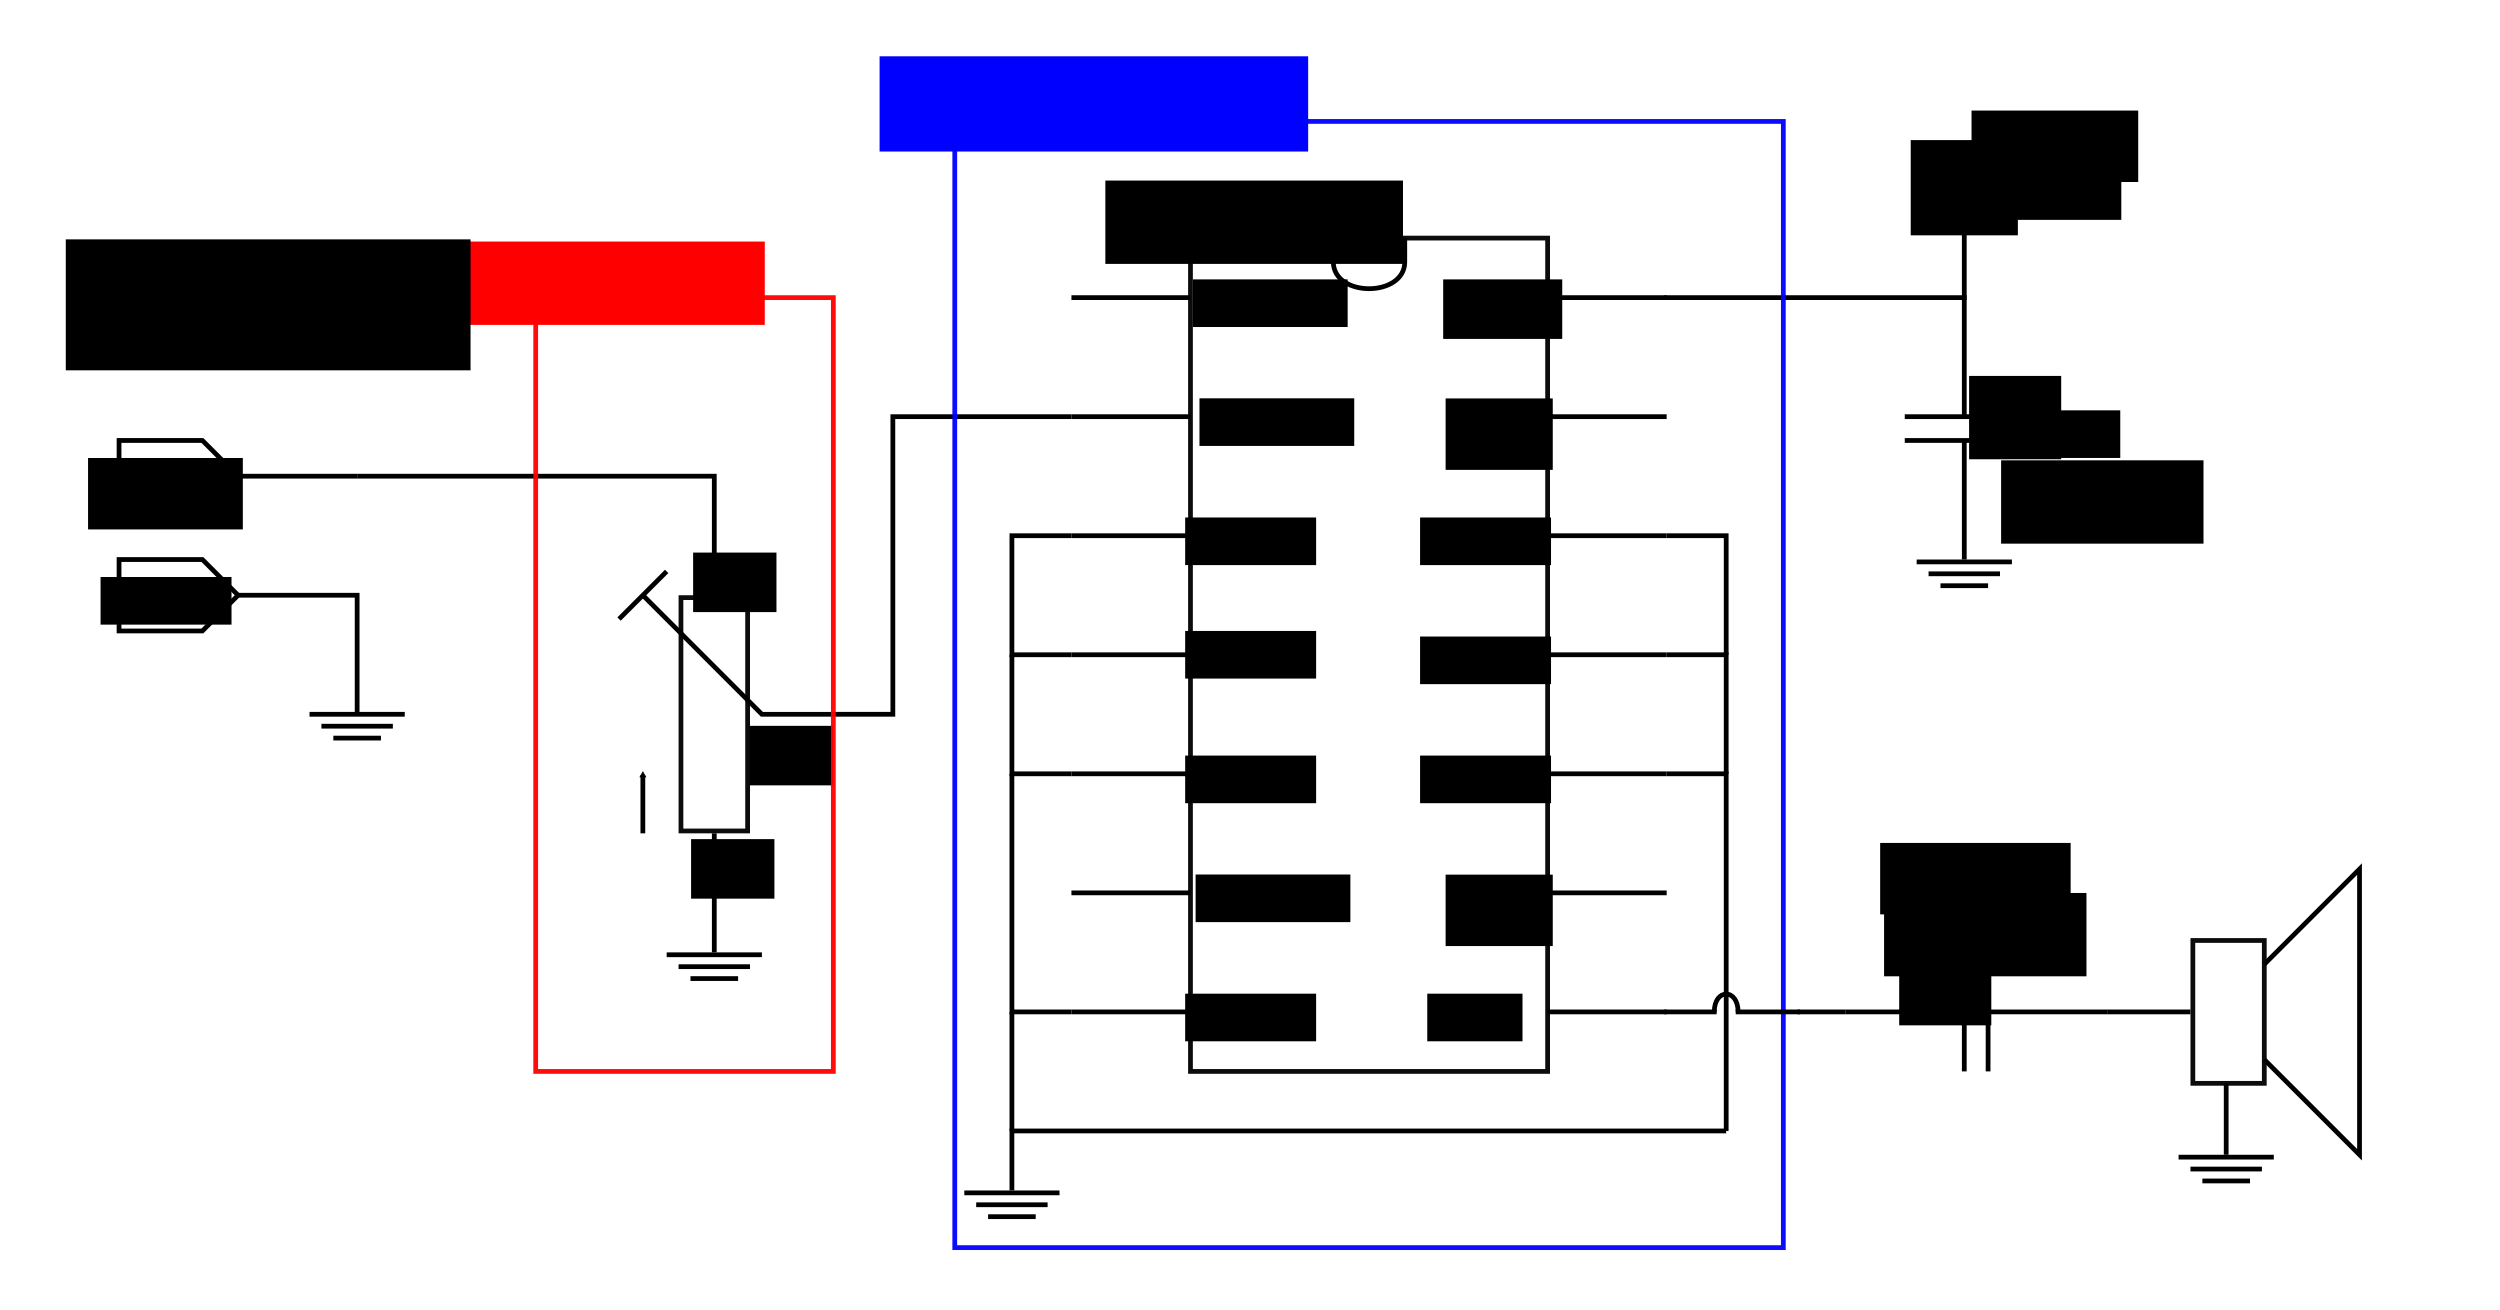 <?xml version="1.0" encoding="UTF-8" standalone="no"?>
<!-- Created with Inkscape (http://www.inkscape.org/) -->

<svg
   xmlns:osb="http://www.openswatchbook.org/uri/2009/osb"
   xmlns:dc="http://purl.org/dc/elements/1.1/"
   xmlns:cc="http://creativecommons.org/ns#"
   xmlns:rdf="http://www.w3.org/1999/02/22-rdf-syntax-ns#"
   xmlns:svg="http://www.w3.org/2000/svg"
   xmlns="http://www.w3.org/2000/svg"
   xmlns:xlink="http://www.w3.org/1999/xlink"
   xmlns:sodipodi="http://sodipodi.sourceforge.net/DTD/sodipodi-0.dtd"
   xmlns:inkscape="http://www.inkscape.org/namespaces/inkscape"
   width="525mm"
   height="275mm"
   viewBox="0 0 1860.236 974.409"
   id="svg2"
   version="1.1"
   inkscape:version="0.91 r13725"
   sodipodi:docname="schematics.svg">
  <defs
     id="defs4">
    <linearGradient
       id="linearGradient5905"
       osb:paint="solid">
      <stop
         style="stop-color:#000000;stop-opacity:1;"
         offset="0"
         id="stop5907" />
    </linearGradient>
    <linearGradient
       id="linearGradient5883"
       osb:paint="solid">
      <stop
         style="stop-color:#000000;stop-opacity:1;"
         offset="0"
         id="stop5885" />
    </linearGradient>
    <linearGradient
       id="linearGradient5869"
       osb:paint="solid">
      <stop
         style="stop-color:#0000ff;stop-opacity:1;"
         offset="0"
         id="stop5871" />
    </linearGradient>
    <linearGradient
       id="linearGradient5859"
       osb:paint="solid">
      <stop
         style="stop-color:#ff0000;stop-opacity:1;"
         offset="0"
         id="stop5861" />
    </linearGradient>
    <linearGradient
       id="linearGradient5028"
       osb:paint="solid">
      <stop
         style="stop-color:#ffffff;stop-opacity:1;"
         offset="0"
         id="stop5030" />
    </linearGradient>
    <linearGradient
       id="linearGradient4579"
       osb:paint="solid">
      <stop
         style="stop-color:#ffffff;stop-opacity:1;"
         offset="0"
         id="stop4581" />
    </linearGradient>
    <marker
       inkscape:stockid="TriangleOutM"
       orient="auto"
       refY="0"
       refX="0"
       id="TriangleOutM"
       style="overflow:visible"
       inkscape:isstock="true">
      <path
         id="path4344"
         d="m 5.77,0 -8.65,5 0,-10 8.65,5 z"
         style="fill:#000000;fill-opacity:1;fill-rule:evenodd;stroke:#000000;stroke-width:1pt;stroke-opacity:1"
         transform="scale(0.4,0.4)"
         inkscape:connector-curvature="0" />
    </marker>
    <marker
       inkscape:stockid="TriangleOutS"
       orient="auto"
       refY="0"
       refX="0"
       id="TriangleOutS"
       style="overflow:visible"
       inkscape:isstock="true">
      <path
         id="path4347"
         d="m 5.77,0 -8.65,5 0,-10 8.65,5 z"
         style="fill:#000000;fill-opacity:1;fill-rule:evenodd;stroke:#000000;stroke-width:1pt;stroke-opacity:1"
         transform="scale(0.2,0.2)"
         inkscape:connector-curvature="0" />
    </marker>
    <linearGradient
       id="linearGradient4157"
       osb:paint="solid">
      <stop
         style="stop-color:#000000;stop-opacity:1;"
         offset="0"
         id="stop4159" />
    </linearGradient>
    <linearGradient
       inkscape:collect="always"
       xlink:href="#linearGradient4157"
       id="linearGradient4161"
       x1="529.724"
       y1="609.449"
       x2="621.85"
       y2="609.449"
       gradientUnits="userSpaceOnUse"
       gradientTransform="matrix(0.56,0,0,0.98,209.044,12.183)" />
    <linearGradient
       inkscape:collect="always"
       xlink:href="#linearGradient4157"
       id="linearGradient4583"
       x1="884.055"
       y1="653.74"
       x2="1153.347"
       y2="653.74"
       gradientUnits="userSpaceOnUse"
       gradientTransform="translate(0,-88.583)" />
    <linearGradient
       inkscape:collect="always"
       xlink:href="#linearGradient4157"
       id="linearGradient5032"
       x1="1442.126"
       y1="210.827"
       x2="1481.102"
       y2="210.827"
       gradientUnits="userSpaceOnUse" />
    <linearGradient
       inkscape:collect="always"
       xlink:href="#linearGradient4157"
       id="linearGradient5808"
       x1="1592.717"
       y1="698.031"
       x2="1649.409"
       y2="698.031"
       gradientUnits="userSpaceOnUse" />
    <linearGradient
       inkscape:collect="always"
       xlink:href="#linearGradient5859"
       id="linearGradient5863"
       x1="396.85"
       y1="587.303"
       x2="621.85"
       y2="587.303"
       gradientUnits="userSpaceOnUse" />
    <linearGradient
       inkscape:collect="always"
       xlink:href="#linearGradient5869"
       id="linearGradient5873"
       x1="706.89"
       y1="587.304"
       x2="1596.26"
       y2="587.304"
       gradientUnits="userSpaceOnUse"
       gradientTransform="matrix(0.696,0,0,0.996,217.204,2.473)" />
    <linearGradient
       inkscape:collect="always"
       xlink:href="#linearGradient5859"
       id="linearGradient5889"
       gradientUnits="userSpaceOnUse"
       x1="447.865"
       y1="167.892"
       x2="569.564"
       y2="167.892" />
    <linearGradient
       inkscape:collect="always"
       xlink:href="#linearGradient5859"
       id="linearGradient5891"
       gradientUnits="userSpaceOnUse"
       x1="447.865"
       y1="167.892"
       x2="569.564"
       y2="167.892" />
    <linearGradient
       inkscape:collect="always"
       xlink:href="#linearGradient5859"
       id="linearGradient5895"
       gradientUnits="userSpaceOnUse"
       x1="447.865"
       y1="167.892"
       x2="569.564"
       y2="167.892" />
    <linearGradient
       inkscape:collect="always"
       xlink:href="#linearGradient5869"
       id="linearGradient5911"
       gradientUnits="userSpaceOnUse"
       x1="761.06"
       y1="56.027"
       x2="972.954"
       y2="56.027" />
    <linearGradient
       inkscape:collect="always"
       xlink:href="#linearGradient5869"
       id="linearGradient5913"
       gradientUnits="userSpaceOnUse"
       x1="761.06"
       y1="56.027"
       x2="972.954"
       y2="56.027" />
    <linearGradient
       inkscape:collect="always"
       xlink:href="#linearGradient5869"
       id="linearGradient5917"
       gradientUnits="userSpaceOnUse"
       x1="761.06"
       y1="56.027"
       x2="972.954"
       y2="56.027" />
    <linearGradient
       inkscape:collect="always"
       xlink:href="#linearGradient5859"
       id="linearGradient6103"
       gradientUnits="userSpaceOnUse"
       x1="447.865"
       y1="167.892"
       x2="569.564"
       y2="167.892" />
    <linearGradient
       inkscape:collect="always"
       xlink:href="#linearGradient5869"
       id="linearGradient6105"
       gradientUnits="userSpaceOnUse"
       x1="761.06"
       y1="56.027"
       x2="972.954"
       y2="56.027" />
    <linearGradient
       inkscape:collect="always"
       xlink:href="#linearGradient5859"
       id="linearGradient6107"
       gradientUnits="userSpaceOnUse"
       x1="447.865"
       y1="167.892"
       x2="569.564"
       y2="167.892" />
    <linearGradient
       inkscape:collect="always"
       xlink:href="#linearGradient5869"
       id="linearGradient6109"
       gradientUnits="userSpaceOnUse"
       x1="761.06"
       y1="56.027"
       x2="972.954"
       y2="56.027" />
  </defs>
  <sodipodi:namedview
     id="base"
     pagecolor="#ffffff"
     bordercolor="#666666"
     borderopacity="1.0"
     inkscape:pageopacity="0.0"
     inkscape:pageshadow="2"
     inkscape:zoom="0.91891556"
     inkscape:cx="896.88451"
     inkscape:cy="536.11894"
     inkscape:document-units="mm"
     inkscape:current-layer="g5919"
     showgrid="true"
     inkscape:window-width="1536"
     inkscape:window-height="801"
     inkscape:window-x="-8"
     inkscape:window-y="-8"
     inkscape:window-maximized="1">
    <inkscape:grid
       type="xygrid"
       id="grid4136"
       units="mm"
       spacingx="8.858"
       spacingy="8.858" />
  </sodipodi:namedview>
  <g
     inkscape:label="Calque 1"
     inkscape:groupmode="layer"
     id="layer1"
     transform="translate(0,-77.953)">
    <g
       id="g5919"
       transform="translate(5.5927068e-6,0)">
      <path
         inkscape:connector-curvature="0"
         id="path4138"
         d="m 177.165,432.284 88.583,0"
         style="fill:none;fill-rule:evenodd;stroke:#000000;stroke-width:3.543;stroke-linecap:butt;stroke-linejoin:miter;stroke-miterlimit:4;stroke-dasharray:none;stroke-opacity:1" />
      <path
         inkscape:connector-curvature="0"
         id="path4140"
         d="m 177.165,520.866 88.583,0 0,88.583"
         style="fill:none;fill-rule:evenodd;stroke:#000000;stroke-width:3.543;stroke-linecap:butt;stroke-linejoin:miter;stroke-miterlimit:4;stroke-dasharray:none;stroke-opacity:1" />
      <g
         transform="translate(0,-88.583)"
         id="g4150">
        <path
           style="fill:none;fill-rule:evenodd;stroke:#000000;stroke-width:3.543;stroke-linecap:butt;stroke-linejoin:miter;stroke-miterlimit:4;stroke-dasharray:none;stroke-opacity:1"
           d="m 230.315,698.032 70.866,0"
           id="path4144"
           inkscape:connector-curvature="0" />
        <path
           style="fill:none;fill-rule:evenodd;stroke:#000000;stroke-width:3.543;stroke-linecap:butt;stroke-linejoin:miter;stroke-miterlimit:4;stroke-dasharray:none;stroke-opacity:1"
           d="m 239.173,706.89 53.15,0"
           id="path4146"
           inkscape:connector-curvature="0" />
        <path
           style="fill:none;fill-rule:evenodd;stroke:#000000;stroke-width:3.543;stroke-linecap:butt;stroke-linejoin:miter;stroke-miterlimit:4;stroke-dasharray:none;stroke-opacity:1"
           d="m 248.031,715.748 35.433,0"
           id="path4148"
           inkscape:connector-curvature="0" />
      </g>
      <rect
         y="522.637"
         x="506.692"
         height="173.624"
         width="49.608"
         id="rect4155"
         style="opacity:0.95;fill:none;stroke:url(#linearGradient4161);stroke-width:3.542;stroke-linecap:square;stroke-miterlimit:4;stroke-dasharray:none;stroke-dashoffset:0;stroke-opacity:1" />
      <path
         inkscape:connector-curvature="0"
         id="path4165"
         d="m 265.748,432.284 265.748,0 0,88.583"
         style="fill:none;fill-rule:evenodd;stroke:#000000;stroke-width:3.543;stroke-linecap:butt;stroke-linejoin:miter;stroke-miterlimit:4;stroke-dasharray:none;stroke-opacity:1" />
      <path
         inkscape:connector-curvature="0"
         id="path4167"
         d="m 531.496,698.032 0,88.583"
         style="fill:none;fill-rule:evenodd;stroke:#000000;stroke-width:3.543;stroke-linecap:butt;stroke-linejoin:miter;stroke-miterlimit:4;stroke-dasharray:none;stroke-opacity:1" />
      <g
         id="g4150-5"
         transform="translate(265.748,90.354)">
        <path
           style="fill:none;fill-rule:evenodd;stroke:#000000;stroke-width:3.543;stroke-linecap:butt;stroke-linejoin:miter;stroke-miterlimit:4;stroke-dasharray:none;stroke-opacity:1"
           d="m 230.315,698.032 70.866,0"
           id="path4144-4"
           inkscape:connector-curvature="0" />
        <path
           style="fill:none;fill-rule:evenodd;stroke:#000000;stroke-width:3.543;stroke-linecap:butt;stroke-linejoin:miter;stroke-miterlimit:4;stroke-dasharray:none;stroke-opacity:1"
           d="m 239.173,706.89 53.15,0"
           id="path4146-1"
           inkscape:connector-curvature="0" />
        <path
           style="fill:none;fill-rule:evenodd;stroke:#000000;stroke-width:3.543;stroke-linecap:butt;stroke-linejoin:miter;stroke-miterlimit:4;stroke-dasharray:none;stroke-opacity:1"
           d="m 248.031,715.748 35.433,0"
           id="path4148-5"
           inkscape:connector-curvature="0" />
      </g>
      <path
         inkscape:connector-curvature="0"
         id="path4193"
         d="m 478.346,698.032 0,-43.199"
         style="fill:none;fill-rule:evenodd;stroke:#000000;stroke-width:3.544;stroke-linecap:butt;stroke-linejoin:miter;stroke-miterlimit:4;stroke-dasharray:none;stroke-opacity:1;marker-end:url(#TriangleOutM)" />
      <path
         inkscape:connector-curvature="0"
         id="path4573"
         d="m 620.079,609.449 -53.15,0 -88.583,-88.583"
         style="fill:none;fill-rule:evenodd;stroke:#000000;stroke-width:3.543;stroke-linecap:butt;stroke-linejoin:miter;stroke-miterlimit:4;stroke-dasharray:none;stroke-opacity:1" />
      <path
         inkscape:connector-curvature="0"
         id="path4575"
         d="M 460.63,538.583 496.063,503.15"
         style="fill:none;fill-rule:evenodd;stroke:#000000;stroke-width:3.543;stroke-linecap:butt;stroke-linejoin:miter;stroke-miterlimit:4;stroke-dasharray:none;stroke-opacity:1" />
      <rect
         y="255.118"
         x="885.827"
         height="620.079"
         width="265.748"
         id="rect4577"
         style="opacity:0.95;fill:none;stroke:url(#linearGradient4583);stroke-width:3.543;stroke-linecap:square;stroke-miterlimit:4;stroke-dasharray:none;stroke-dashoffset:0;stroke-opacity:1" />
      <path
         inkscape:connector-curvature="0"
         id="path4587"
         d="m 797.244,299.41 88.583,0"
         style="fill:none;fill-rule:evenodd;stroke:#000000;stroke-width:3.543;stroke-linecap:butt;stroke-linejoin:miter;stroke-miterlimit:4;stroke-dasharray:none;stroke-opacity:1" />
      <path
         inkscape:connector-curvature="0"
         id="path4587-4"
         d="m 797.244,387.992 88.583,0"
         style="fill:none;fill-rule:evenodd;stroke:#000000;stroke-width:3.543;stroke-linecap:butt;stroke-linejoin:miter;stroke-miterlimit:4;stroke-dasharray:none;stroke-opacity:1" />
      <path
         inkscape:connector-curvature="0"
         id="path4587-8"
         d="m 797.244,476.575 88.583,0"
         style="fill:none;fill-rule:evenodd;stroke:#000000;stroke-width:3.543;stroke-linecap:butt;stroke-linejoin:miter;stroke-miterlimit:4;stroke-dasharray:none;stroke-opacity:1" />
      <path
         inkscape:connector-curvature="0"
         id="path4587-7"
         d="m 797.244,565.158 88.583,0"
         style="fill:none;fill-rule:evenodd;stroke:#000000;stroke-width:3.543;stroke-linecap:butt;stroke-linejoin:miter;stroke-miterlimit:4;stroke-dasharray:none;stroke-opacity:1" />
      <path
         inkscape:connector-curvature="0"
         id="path4587-40"
         d="m 797.244,653.74 88.583,0"
         style="fill:none;fill-rule:evenodd;stroke:#000000;stroke-width:3.543;stroke-linecap:butt;stroke-linejoin:miter;stroke-miterlimit:4;stroke-dasharray:none;stroke-opacity:1" />
      <path
         inkscape:connector-curvature="0"
         id="path4587-9"
         d="m 797.244,742.323 88.583,0"
         style="fill:none;fill-rule:evenodd;stroke:#000000;stroke-width:3.543;stroke-linecap:butt;stroke-linejoin:miter;stroke-miterlimit:4;stroke-dasharray:none;stroke-opacity:1" />
      <path
         inkscape:connector-curvature="0"
         id="path4587-6"
         d="m 797.244,830.906 88.583,0"
         style="fill:none;fill-rule:evenodd;stroke:#000000;stroke-width:3.543;stroke-linecap:butt;stroke-linejoin:miter;stroke-miterlimit:4;stroke-dasharray:none;stroke-opacity:1" />
      <path
         inkscape:connector-curvature="0"
         id="path4587-401"
         d="m 1151.575,299.41 88.583,0"
         style="fill:none;fill-rule:evenodd;stroke:#000000;stroke-width:3.543;stroke-linecap:butt;stroke-linejoin:miter;stroke-miterlimit:4;stroke-dasharray:none;stroke-opacity:1" />
      <path
         inkscape:connector-curvature="0"
         id="path4587-4-1"
         d="m 1151.575,387.992 88.583,0"
         style="fill:none;fill-rule:evenodd;stroke:#000000;stroke-width:3.543;stroke-linecap:butt;stroke-linejoin:miter;stroke-miterlimit:4;stroke-dasharray:none;stroke-opacity:1" />
      <path
         inkscape:connector-curvature="0"
         id="path4587-8-5"
         d="m 1151.575,476.575 88.583,0"
         style="fill:none;fill-rule:evenodd;stroke:#000000;stroke-width:3.543;stroke-linecap:butt;stroke-linejoin:miter;stroke-miterlimit:4;stroke-dasharray:none;stroke-opacity:1" />
      <path
         inkscape:connector-curvature="0"
         id="path4587-7-8"
         d="m 1151.575,565.158 88.583,0"
         style="fill:none;fill-rule:evenodd;stroke:#000000;stroke-width:3.543;stroke-linecap:butt;stroke-linejoin:miter;stroke-miterlimit:4;stroke-dasharray:none;stroke-opacity:1" />
      <path
         inkscape:connector-curvature="0"
         id="path4587-40-0"
         d="m 1151.575,653.74 88.583,0"
         style="fill:none;fill-rule:evenodd;stroke:#000000;stroke-width:3.543;stroke-linecap:butt;stroke-linejoin:miter;stroke-miterlimit:4;stroke-dasharray:none;stroke-opacity:1" />
      <path
         inkscape:connector-curvature="0"
         id="path4587-9-9"
         d="m 1151.575,742.323 88.583,0"
         style="fill:none;fill-rule:evenodd;stroke:#000000;stroke-width:3.543;stroke-linecap:butt;stroke-linejoin:miter;stroke-miterlimit:4;stroke-dasharray:none;stroke-opacity:1" />
      <path
         inkscape:connector-curvature="0"
         id="path4587-6-2"
         d="m 1151.575,830.906 88.583,0"
         style="fill:none;fill-rule:evenodd;stroke:#000000;stroke-width:3.543;stroke-linecap:butt;stroke-linejoin:miter;stroke-miterlimit:4;stroke-dasharray:none;stroke-opacity:1" />
      <path
         inkscape:connector-curvature="0"
         id="path4693"
         d="m 620.079,609.449 44.291,0 0,-221.457 132.874,0"
         style="fill:none;fill-rule:evenodd;stroke:#000000;stroke-width:3.543;stroke-linecap:butt;stroke-linejoin:miter;stroke-miterlimit:4;stroke-dasharray:none;stroke-opacity:1" />
      <flowRoot
         transform="translate(-7.06,82.107)"
         style="font-style:normal;font-weight:normal;font-size:40px;line-height:125%;font-family:sans-serif;text-align:center;letter-spacing:0px;word-spacing:0px;text-anchor:middle;fill:#000000;fill-opacity:1;stroke:none;stroke-width:1px;stroke-linecap:butt;stroke-linejoin:miter;stroke-opacity:1"
         id="flowRoot4695"
         xml:space="preserve"><flowRegion
           id="flowRegion4697"><rect
             y="203.74"
             x="894.685"
             height="35.433"
             width="115.157"
             id="rect4699" /></flowRegion><flowPara
           style="font-style:normal;font-variant:normal;font-weight:normal;font-stretch:normal;font-size:30px;font-family:Calibri;-inkscape-font-specification:Calibri"
           id="flowPara4701">BYPASS</flowPara></flowRoot>      <flowRoot
         transform="translate(-11.026,82.012)"
         style="font-style:normal;font-weight:normal;font-size:40px;line-height:125%;font-family:sans-serif;text-align:center;letter-spacing:0px;word-spacing:0px;text-anchor:middle;fill:#000000;fill-opacity:1;stroke:none;stroke-width:1px;stroke-linecap:butt;stroke-linejoin:miter;stroke-opacity:1"
         id="flowRoot4710"
         xml:space="preserve"><flowRegion
           id="flowRegion4712"><rect
             y="292.323"
             x="903.543"
             height="35.433"
             width="115.157"
             id="rect4714" /></flowRegion><flowPara
           style="font-style:normal;font-variant:normal;font-weight:normal;font-stretch:normal;font-size:30px;font-family:Calibri;-inkscape-font-specification:Calibri"
           id="flowPara4716">INPUT +</flowPara></flowRoot>      <flowRoot
         transform="translate(-21.665,90.966)"
         style="font-style:normal;font-weight:normal;font-size:40px;line-height:125%;font-family:sans-serif;text-align:center;letter-spacing:0px;word-spacing:0px;text-anchor:middle;fill:#000000;fill-opacity:1;stroke:none;stroke-width:1px;stroke-linecap:butt;stroke-linejoin:miter;stroke-opacity:1"
         id="flowRoot4718"
         xml:space="preserve"><flowRegion
           id="flowRegion4720"><rect
             y="372.047"
             x="903.543"
             height="35.433"
             width="97.441"
             id="rect4722" /></flowRegion><flowPara
           style="font-style:normal;font-variant:normal;font-weight:normal;font-stretch:normal;font-size:30px;font-family:Calibri;-inkscape-font-specification:Calibri"
           id="flowPara4724">GND</flowPara></flowRoot>      <flowRoot
         style="font-style:normal;font-weight:normal;font-size:40px;line-height:125%;font-family:sans-serif;text-align:center;letter-spacing:0px;word-spacing:0px;text-anchor:middle;fill:#000000;fill-opacity:1;stroke:none;stroke-width:1px;stroke-linecap:butt;stroke-linejoin:miter;stroke-opacity:1"
         id="flowRoot4718-6"
         xml:space="preserve"
         transform="translate(-21.665,175.394)"><flowRegion
           id="flowRegion4720-7"><rect
             y="372.047"
             x="903.543"
             height="35.433"
             width="97.441"
             id="rect4722-5" /></flowRegion><flowPara
           style="font-style:normal;font-variant:normal;font-weight:normal;font-stretch:normal;font-size:30px;font-family:Calibri;-inkscape-font-specification:Calibri"
           id="flowPara4724-0">GND</flowPara></flowRoot>      <flowRoot
         style="font-style:normal;font-weight:normal;font-size:40px;line-height:125%;font-family:sans-serif;text-align:center;letter-spacing:0px;word-spacing:0px;text-anchor:middle;fill:#000000;fill-opacity:1;stroke:none;stroke-width:1px;stroke-linecap:butt;stroke-linejoin:miter;stroke-opacity:1"
         id="flowRoot4718-8"
         xml:space="preserve"
         transform="translate(-21.665,268.131)"><flowRegion
           id="flowRegion4720-6"><rect
             y="372.047"
             x="903.543"
             height="35.433"
             width="97.441"
             id="rect4722-2" /></flowRegion><flowPara
           style="font-style:normal;font-variant:normal;font-weight:normal;font-stretch:normal;font-size:30px;font-family:Calibri;-inkscape-font-specification:Calibri"
           id="flowPara4724-6">GND</flowPara></flowRoot>      <flowRoot
         style="font-style:normal;font-weight:normal;font-size:40px;line-height:125%;font-family:sans-serif;text-align:center;letter-spacing:0px;word-spacing:0px;text-anchor:middle;fill:#000000;fill-opacity:1;stroke:none;stroke-width:1px;stroke-linecap:butt;stroke-linejoin:miter;stroke-opacity:1"
         id="flowRoot4718-4"
         xml:space="preserve"
         transform="translate(153.124,90.966)"><flowRegion
           id="flowRegion4720-2"><rect
             y="372.047"
             x="903.543"
             height="35.433"
             width="97.441"
             id="rect4722-3" /></flowRegion><flowPara
           style="font-style:normal;font-variant:normal;font-weight:normal;font-stretch:normal;font-size:30px;font-family:Calibri;-inkscape-font-specification:Calibri"
           id="flowPara4724-1">GND</flowPara></flowRoot>      <flowRoot
         style="font-style:normal;font-weight:normal;font-size:40px;line-height:125%;font-family:sans-serif;text-align:center;letter-spacing:0px;word-spacing:0px;text-anchor:middle;fill:#000000;fill-opacity:1;stroke:none;stroke-width:1px;stroke-linecap:butt;stroke-linejoin:miter;stroke-opacity:1"
         id="flowRoot4718-2"
         xml:space="preserve"
         transform="translate(153.124,268.131)"><flowRegion
           id="flowRegion4720-4"><rect
             y="372.047"
             x="903.543"
             height="35.433"
             width="97.441"
             id="rect4722-23" /></flowRegion><flowPara
           style="font-style:normal;font-variant:normal;font-weight:normal;font-stretch:normal;font-size:30px;font-family:Calibri;-inkscape-font-specification:Calibri"
           id="flowPara4724-03">GND</flowPara></flowRoot>      <flowRoot
         style="font-style:normal;font-weight:normal;font-size:40px;line-height:125%;font-family:sans-serif;text-align:center;letter-spacing:0px;word-spacing:0px;text-anchor:middle;fill:#000000;fill-opacity:1;stroke:none;stroke-width:1px;stroke-linecap:butt;stroke-linejoin:miter;stroke-opacity:1"
         id="flowRoot4718-9"
         xml:space="preserve"
         transform="translate(153.124,179.548)"><flowRegion
           id="flowRegion4720-20"><rect
             y="372.047"
             x="903.543"
             height="35.433"
             width="97.441"
             id="rect4722-6" /></flowRegion><flowPara
           style="font-style:normal;font-variant:normal;font-weight:normal;font-stretch:normal;font-size:30px;font-family:Calibri;-inkscape-font-specification:Calibri"
           id="flowPara4724-06">GND</flowPara></flowRoot>      <flowRoot
         style="font-style:normal;font-weight:normal;font-size:40px;line-height:125%;font-family:sans-serif;text-align:center;letter-spacing:0px;word-spacing:0px;text-anchor:middle;fill:#000000;fill-opacity:1;stroke:none;stroke-width:1px;stroke-linecap:butt;stroke-linejoin:miter;stroke-opacity:1"
         id="flowRoot4710-8"
         xml:space="preserve"
         transform="translate(-13.897,436.343)"><flowRegion
           id="flowRegion4712-6"><rect
             y="292.323"
             x="903.543"
             height="35.433"
             width="115.157"
             id="rect4714-3" /></flowRegion><flowPara
           style="font-style:normal;font-variant:normal;font-weight:normal;font-stretch:normal;font-size:30px;font-family:Calibri;-inkscape-font-specification:Calibri"
           id="flowPara4716-2">INPUT -</flowPara></flowRoot>      <flowRoot
         style="font-style:normal;font-weight:normal;font-size:40px;line-height:125%;font-family:sans-serif;text-align:center;letter-spacing:0px;word-spacing:0px;text-anchor:middle;fill:#000000;fill-opacity:1;stroke:none;stroke-width:1px;stroke-linecap:butt;stroke-linejoin:miter;stroke-opacity:1"
         id="flowRoot4718-8-0"
         xml:space="preserve"
         transform="translate(-21.665,445.296)"><flowRegion
           id="flowRegion4720-6-3"><rect
             y="372.047"
             x="903.543"
             height="35.433"
             width="97.441"
             id="rect4722-2-9" /></flowRegion><flowPara
           style="font-style:normal;font-variant:normal;font-weight:normal;font-stretch:normal;font-size:30px;font-family:Calibri;-inkscape-font-specification:Calibri"
           id="flowPara4724-6-2">GND</flowPara></flowRoot>      <flowRoot
         transform="translate(3.827,82.106)"
         style="font-style:normal;font-weight:normal;font-size:40px;line-height:125%;font-family:sans-serif;text-align:center;letter-spacing:0px;word-spacing:0px;text-anchor:middle;fill:#000000;fill-opacity:1;stroke:none;stroke-width:1px;stroke-linecap:butt;stroke-linejoin:miter;stroke-opacity:1"
         id="flowRoot4846"
         xml:space="preserve"><flowRegion
           id="flowRegion4848"><rect
             y="646.654"
             x="1071.85"
             height="53.15"
             width="79.724"
             id="rect4850" /></flowRegion><flowPara
           style="font-style:normal;font-variant:normal;font-weight:normal;font-stretch:normal;font-size:30px;font-family:Calibri;-inkscape-font-specification:Calibri"
           id="flowPara4852">NC</flowPara></flowRoot>      <flowRoot
         style="font-style:normal;font-weight:normal;font-size:40px;line-height:125%;font-family:sans-serif;text-align:center;letter-spacing:0px;word-spacing:0px;text-anchor:middle;fill:#000000;fill-opacity:1;stroke:none;stroke-width:1px;stroke-linecap:butt;stroke-linejoin:miter;stroke-opacity:1"
         id="flowRoot4846-8"
         xml:space="preserve"
         transform="translate(3.827,-272.225)"><flowRegion
           id="flowRegion4848-2"><rect
             y="646.654"
             x="1071.85"
             height="53.15"
             width="79.724"
             id="rect4850-3" /></flowRegion><flowPara
           style="font-style:normal;font-variant:normal;font-weight:normal;font-stretch:normal;font-size:30px;font-family:Calibri;-inkscape-font-specification:Calibri"
           id="flowPara4852-4">NC</flowPara></flowRoot>      <flowRoot
         transform="translate(2.019,90.964)"
         style="font-style:normal;font-weight:normal;font-size:40px;line-height:125%;font-family:sans-serif;text-align:center;letter-spacing:0px;word-spacing:0px;text-anchor:middle;fill:#000000;fill-opacity:1;stroke:none;stroke-width:1px;stroke-linecap:butt;stroke-linejoin:miter;stroke-opacity:1"
         id="flowRoot4878"
         xml:space="preserve"><flowRegion
           id="flowRegion4880"><rect
             y="194.882"
             x="1071.85"
             height="44.291"
             width="88.583"
             id="rect4882" /></flowRegion><flowPara
           style="font-style:normal;font-variant:normal;font-weight:normal;font-stretch:normal;font-size:30px;font-family:Calibri;-inkscape-font-specification:Calibri"
           id="flowPara4884">VS</flowPara></flowRoot>      <flowRoot
         transform="translate(-9.835,82.107)"
         style="font-style:normal;font-variant:normal;font-weight:normal;font-stretch:normal;font-size:30px;line-height:125%;font-family:Calibri;-inkscape-font-specification:Calibri;text-align:center;letter-spacing:0px;word-spacing:0px;text-anchor:middle;fill:#000000;fill-opacity:1;stroke:none;stroke-width:1px;stroke-linecap:butt;stroke-linejoin:miter;stroke-opacity:1"
         id="flowRoot4886"
         xml:space="preserve"><flowRegion
           id="flowRegion4888"><rect
             style="font-style:normal;font-variant:normal;font-weight:normal;font-stretch:normal;font-size:30px;font-family:Calibri;-inkscape-font-specification:Calibri"
             y="735.236"
             x="1071.85"
             height="35.433"
             width="70.866"
             id="rect4890" /></flowRegion><flowPara
           id="flowPara4892">VOUT</flowPara></flowRoot>      <path
         inkscape:connector-curvature="0"
         id="path4901"
         d="m 797.244,476.575 -44.291,0 0,88.583 44.291,0"
         style="fill:none;fill-rule:evenodd;stroke:#000000;stroke-width:3.543;stroke-linecap:butt;stroke-linejoin:miter;stroke-miterlimit:4;stroke-dasharray:none;stroke-opacity:1" />
      <path
         inkscape:connector-curvature="0"
         id="path4903"
         d="m 752.953,565.158 0,88.583 44.291,0"
         style="fill:none;fill-rule:evenodd;stroke:#000000;stroke-width:3.543;stroke-linecap:butt;stroke-linejoin:miter;stroke-miterlimit:4;stroke-dasharray:none;stroke-opacity:1" />
      <path
         inkscape:connector-curvature="0"
         id="path4905"
         d="m 752.953,653.74 0,177.165 44.291,0"
         style="fill:none;fill-rule:evenodd;stroke:#000000;stroke-width:3.543;stroke-linecap:butt;stroke-linejoin:miter;stroke-miterlimit:4;stroke-dasharray:none;stroke-opacity:1" />
      <path
         inkscape:connector-curvature="0"
         id="path4907"
         d="m 752.953,830.906 0,88.583"
         style="fill:none;fill-rule:evenodd;stroke:#000000;stroke-width:3.543;stroke-linecap:butt;stroke-linejoin:miter;stroke-miterlimit:4;stroke-dasharray:none;stroke-opacity:1" />
      <path
         inkscape:connector-curvature="0"
         id="path4909"
         d="m 1240.158,476.575 44.291,0 0,88.583"
         style="fill:none;fill-rule:evenodd;stroke:#000000;stroke-width:3.543;stroke-linecap:butt;stroke-linejoin:miter;stroke-miterlimit:4;stroke-dasharray:none;stroke-opacity:1" />
      <path
         inkscape:connector-curvature="0"
         id="path4911"
         d="m 1240.158,565.158 44.291,0 0,88.583"
         style="fill:none;fill-rule:evenodd;stroke:#000000;stroke-width:3.543;stroke-linecap:butt;stroke-linejoin:miter;stroke-miterlimit:4;stroke-dasharray:none;stroke-opacity:1" />
      <path
         inkscape:connector-curvature="0"
         id="path4913"
         d="m 1240.158,653.74 44.291,0 0,265.748"
         style="fill:none;fill-rule:evenodd;stroke:#000000;stroke-width:3.543;stroke-linecap:butt;stroke-linejoin:miter;stroke-miterlimit:4;stroke-dasharray:none;stroke-opacity:1" />
      <path
         inkscape:connector-curvature="0"
         id="path4915"
         d="m 1284.449,919.488 -531.496,0 0,44.291"
         style="fill:none;fill-rule:evenodd;stroke:#000000;stroke-width:3.543;stroke-linecap:butt;stroke-linejoin:miter;stroke-miterlimit:4;stroke-dasharray:none;stroke-opacity:1" />
      <g
         id="g4150-5-1"
         transform="translate(487.205,267.52)">
        <path
           style="fill:none;fill-rule:evenodd;stroke:#000000;stroke-width:3.543;stroke-linecap:butt;stroke-linejoin:miter;stroke-miterlimit:4;stroke-dasharray:none;stroke-opacity:1"
           d="m 230.315,698.032 70.866,0"
           id="path4144-4-0"
           inkscape:connector-curvature="0" />
        <path
           style="fill:none;fill-rule:evenodd;stroke:#000000;stroke-width:3.543;stroke-linecap:butt;stroke-linejoin:miter;stroke-miterlimit:4;stroke-dasharray:none;stroke-opacity:1"
           d="m 239.173,706.89 53.15,0"
           id="path4146-1-7"
           inkscape:connector-curvature="0" />
        <path
           style="fill:none;fill-rule:evenodd;stroke:#000000;stroke-width:3.543;stroke-linecap:butt;stroke-linejoin:miter;stroke-miterlimit:4;stroke-dasharray:none;stroke-opacity:1"
           d="m 248.031,715.748 35.433,0"
           id="path4148-5-8"
           inkscape:connector-curvature="0" />
      </g>
      <path
         inkscape:connector-curvature="0"
         id="path4953"
         d="m 88.583,405.709 62.008,0 26.575,26.575 -26.575,26.575 -62.008,0 0,-53.15"
         style="fill:none;fill-rule:evenodd;stroke:#000000;stroke-width:3.543;stroke-linecap:square;stroke-linejoin:miter;stroke-miterlimit:4;stroke-dasharray:none;stroke-opacity:1" />
      <path
         inkscape:connector-curvature="0"
         id="path4953-5"
         d="m 88.583,494.291 62.008,0 26.575,26.575 -26.575,26.575 -62.008,0 0,-53.15"
         style="fill:none;fill-rule:evenodd;stroke:#000000;stroke-width:3.543;stroke-linecap:square;stroke-linejoin:miter;stroke-miterlimit:4;stroke-dasharray:none;stroke-opacity:1" />
      <flowRoot
         transform="translate(38.948,188.429)"
         style="font-style:normal;font-variant:normal;font-weight:normal;font-stretch:normal;font-size:30px;line-height:125%;font-family:Calibri;-inkscape-font-specification:Calibri;text-align:center;letter-spacing:0px;word-spacing:0px;text-anchor:middle;fill:#000000;fill-opacity:1;stroke:none;stroke-width:1px;stroke-linecap:butt;stroke-linejoin:miter;stroke-opacity:1"
         id="flowRoot4970"
         xml:space="preserve"><flowRegion
           id="flowRegion4972"><rect
             style="font-style:normal;font-variant:normal;font-weight:normal;font-stretch:normal;font-size:30px;font-family:Calibri;-inkscape-font-specification:Calibri"
             y="230.315"
             x="26.575"
             height="53.15"
             width="115.157"
             id="rect4974" /></flowRegion><flowPara
           id="flowPara4976">IN1</flowPara></flowRoot>      <flowRoot
         transform="translate(48.254,179.548)"
         style="font-style:normal;font-variant:normal;font-weight:normal;font-stretch:normal;font-size:30px;line-height:125%;font-family:Calibri;-inkscape-font-specification:Calibri;text-align:center;letter-spacing:0px;word-spacing:0px;text-anchor:middle;fill:#000000;fill-opacity:1;stroke:none;stroke-width:1px;stroke-linecap:butt;stroke-linejoin:miter;stroke-opacity:1"
         id="flowRoot4978"
         xml:space="preserve"><flowRegion
           id="flowRegion4980"><rect
             style="font-style:normal;font-variant:normal;font-weight:normal;font-stretch:normal;font-size:30px;font-family:Calibri;-inkscape-font-specification:Calibri"
             y="327.756"
             x="26.575"
             height="35.433"
             width="97.441"
             id="rect4982" /></flowRegion><flowPara
           id="flowPara4984">GND</flowPara></flowRoot>      <g
         transform="translate(44.291,44.291)"
         id="g4994">
        <path
           style="fill:none;fill-rule:evenodd;stroke:#000000;stroke-width:3.543;stroke-linecap:butt;stroke-linejoin:miter;stroke-miterlimit:4;stroke-dasharray:none;stroke-opacity:1"
           d="m 1373.032,343.701 88.583,0"
           id="path4986"
           inkscape:connector-curvature="0" />
        <path
           style="fill:none;fill-rule:evenodd;stroke:#000000;stroke-width:3.543;stroke-linecap:butt;stroke-linejoin:miter;stroke-miterlimit:4;stroke-dasharray:none;stroke-opacity:1"
           d="m 1373.032,361.417 88.583,0"
           id="path4988"
           inkscape:connector-curvature="0" />
        <path
           style="fill:none;fill-rule:evenodd;stroke:#000000;stroke-width:3.543;stroke-linecap:butt;stroke-linejoin:miter;stroke-miterlimit:4;stroke-dasharray:none;stroke-opacity:1"
           d="m 1417.323,255.118 0,88.583"
           id="path4990"
           inkscape:connector-curvature="0" />
        <path
           style="fill:none;fill-rule:evenodd;stroke:#000000;stroke-width:3.543;stroke-linecap:butt;stroke-linejoin:miter;stroke-miterlimit:4;stroke-dasharray:none;stroke-opacity:1"
           d="m 1417.323,361.417 0,88.583"
           id="path4992"
           inkscape:connector-curvature="0" />
      </g>
      <path
         inkscape:connector-curvature="0"
         id="path5000"
         d="m 1240.158,299.41 221.457,0"
         style="fill:none;fill-rule:evenodd;stroke:#000000;stroke-width:3.543;stroke-linecap:square;stroke-linejoin:miter;stroke-miterlimit:4;stroke-dasharray:none;stroke-opacity:1" />
      <g
         id="g4150-5-1-9"
         transform="translate(1195.866,-201.969)">
        <path
           style="fill:none;fill-rule:evenodd;stroke:#000000;stroke-width:3.543;stroke-linecap:butt;stroke-linejoin:miter;stroke-miterlimit:4;stroke-dasharray:none;stroke-opacity:1"
           d="m 230.315,698.032 70.866,0"
           id="path4144-4-0-0"
           inkscape:connector-curvature="0" />
        <path
           style="fill:none;fill-rule:evenodd;stroke:#000000;stroke-width:3.543;stroke-linecap:butt;stroke-linejoin:miter;stroke-miterlimit:4;stroke-dasharray:none;stroke-opacity:1"
           d="m 239.173,706.89 53.15,0"
           id="path4146-1-7-3"
           inkscape:connector-curvature="0" />
        <path
           style="fill:none;fill-rule:evenodd;stroke:#000000;stroke-width:3.543;stroke-linecap:butt;stroke-linejoin:miter;stroke-miterlimit:4;stroke-dasharray:none;stroke-opacity:1"
           d="m 248.031,715.748 35.433,0"
           id="path4148-5-8-5"
           inkscape:connector-curvature="0" />
      </g>
      <circle
         r="17.717"
         cy="210.827"
         cx="1461.614"
         id="path5026"
         style="opacity:0.95;fill:none;stroke:url(#linearGradient5032);stroke-width:3.543;stroke-linecap:square;stroke-miterlimit:4;stroke-dasharray:none;stroke-dashoffset:0;stroke-opacity:1" />
      <flowRoot
         transform="translate(93.012,146.766)"
         style="font-style:normal;font-weight:normal;font-size:40px;line-height:125%;font-family:sans-serif;text-align:center;letter-spacing:0px;word-spacing:0px;text-anchor:middle;fill:#000000;fill-opacity:1;stroke:none;stroke-width:1px;stroke-linecap:butt;stroke-linejoin:miter;stroke-opacity:1"
         id="flowRoot5034"
         xml:space="preserve"><flowRegion
           id="flowRegion5036"><rect
             y="35.433"
             x="1328.74"
             height="70.866"
             width="79.724"
             id="rect5038" /></flowRegion><flowPara
           id="flowPara5040">+</flowPara></flowRoot>      <path
         inkscape:connector-curvature="0"
         id="path5042"
         d="m 1461.614,228.543 0,70.866"
         style="fill:none;fill-rule:evenodd;stroke:#000000;stroke-width:3.543;stroke-linecap:butt;stroke-linejoin:miter;stroke-miterlimit:4;stroke-dasharray:none;stroke-opacity:1" />
      <flowRoot
         transform="translate(-33.752,170.69)"
         style="font-style:normal;font-weight:normal;font-size:40px;line-height:125%;font-family:sans-serif;text-align:center;letter-spacing:0px;word-spacing:0px;text-anchor:middle;fill:#000000;fill-opacity:1;stroke:none;stroke-width:1px;stroke-linecap:butt;stroke-linejoin:miter;stroke-opacity:1"
         id="flowRoot5044"
         xml:space="preserve"><flowRegion
           id="flowRegion5046"><rect
             y="26.575"
             x="1505.906"
             height="44.291"
             width="106.299"
             id="rect5048" /></flowRegion><flowPara
           style="font-style:normal;font-variant:normal;font-weight:normal;font-stretch:normal;font-size:30px;font-family:Calibri;-inkscape-font-specification:Calibri"
           id="flowPara5050">VDD</flowPara></flowRoot>      <g
         transform="matrix(0,-1,1,0,1117.913,2248.229)"
         id="g4994-6">
        <path
           style="fill:none;fill-rule:evenodd;stroke:#000000;stroke-width:3.543;stroke-linecap:butt;stroke-linejoin:miter;stroke-miterlimit:4;stroke-dasharray:none;stroke-opacity:1"
           d="m 1373.032,343.701 88.583,0"
           id="path4986-8"
           inkscape:connector-curvature="0" />
        <path
           style="fill:none;fill-rule:evenodd;stroke:#000000;stroke-width:3.543;stroke-linecap:butt;stroke-linejoin:miter;stroke-miterlimit:4;stroke-dasharray:none;stroke-opacity:1"
           d="m 1373.032,361.417 88.583,0"
           id="path4988-0"
           inkscape:connector-curvature="0" />
        <path
           style="fill:none;fill-rule:evenodd;stroke:#000000;stroke-width:3.543;stroke-linecap:butt;stroke-linejoin:miter;stroke-miterlimit:4;stroke-dasharray:none;stroke-opacity:1"
           d="m 1417.323,255.118 0,88.583"
           id="path4990-4"
           inkscape:connector-curvature="0" />
        <path
           style="fill:none;fill-rule:evenodd;stroke:#000000;stroke-width:3.543;stroke-linecap:butt;stroke-linejoin:miter;stroke-miterlimit:4;stroke-dasharray:none;stroke-opacity:1"
           d="m 1417.323,361.417 0,88.583"
           id="path4992-3"
           inkscape:connector-curvature="0" />
      </g>
      <g
         id="g5909"
         transform="translate(37.205,132.874)">
        <rect
           style="opacity:0.95;fill:none;stroke:url(#linearGradient5808);stroke-width:3.543;stroke-linecap:square;stroke-miterlimit:4;stroke-dasharray:none;stroke-dashoffset:0;stroke-opacity:1"
           id="rect5802"
           width="53.15"
           height="106.299"
           x="1594.488"
           y="644.882" />
        <path
           style="fill:none;fill-rule:evenodd;stroke:#000000;stroke-width:3.543;stroke-linecap:butt;stroke-linejoin:miter;stroke-miterlimit:4;stroke-dasharray:none;stroke-opacity:1"
           d="m 1647.638,662.598 70.866,-70.866 -2e-4,212.598 -70.866,-70.866"
           id="path5810"
           inkscape:connector-curvature="0" />
      </g>
      <flowRoot
         transform="translate(-16.81,188.405)"
         style="font-style:normal;font-weight:normal;font-size:40px;line-height:125%;font-family:sans-serif;text-align:center;letter-spacing:0px;word-spacing:0px;text-anchor:middle;fill:#000000;fill-opacity:1;stroke:none;stroke-width:1px;stroke-linecap:butt;stroke-linejoin:miter;stroke-opacity:1"
         id="flowRoot5753"
         xml:space="preserve"><flowRegion
           id="flowRegion5755"><rect
             y="194.882"
             x="1514.764"
             height="35.433"
             width="79.724"
             id="rect5757" /></flowRegion><flowPara
           style="font-style:normal;font-variant:normal;font-weight:normal;font-stretch:normal;font-size:30px;font-family:Calibri;-inkscape-font-specification:Calibri"
           id="flowPara5759">C1</flowPara></flowRoot>      <flowRoot
         transform="translate(-9.445,147.11)"
         style="font-style:normal;font-weight:normal;font-size:40px;line-height:125%;font-family:sans-serif;text-align:center;letter-spacing:0px;word-spacing:0px;text-anchor:middle;fill:#000000;fill-opacity:1;stroke:none;stroke-width:1px;stroke-linecap:butt;stroke-linejoin:miter;stroke-opacity:1"
         id="flowRoot5761"
         xml:space="preserve"><flowRegion
           id="flowRegion5763"><rect
             y="558.071"
             x="1408.465"
             height="53.15"
             width="141.732"
             id="rect5765" /></flowRegion><flowPara
           style="font-style:normal;font-variant:normal;font-weight:normal;font-stretch:normal;font-size:30px;font-family:Calibri;-inkscape-font-specification:Calibri"
           id="flowPara5767">COUT</flowPara></flowRoot>      <flowRoot
         transform="translate(3.581,189.369)"
         style="font-style:normal;font-weight:normal;font-size:40px;line-height:125%;font-family:sans-serif;text-align:center;letter-spacing:0px;word-spacing:0px;text-anchor:middle;fill:#000000;fill-opacity:1;stroke:none;stroke-width:1px;stroke-linecap:butt;stroke-linejoin:miter;stroke-opacity:1"
         id="flowRoot5769"
         xml:space="preserve"><flowRegion
           id="flowRegion5771"><rect
             y="168.307"
             x="1461.614"
             height="62.008"
             width="68.531"
             id="rect5773" /></flowRegion><flowPara
           style="font-style:normal;font-variant:normal;font-weight:normal;font-stretch:normal;font-size:30px;font-family:Calibri;-inkscape-font-specification:Calibri"
           id="flowPara5775">+</flowPara></flowRoot>      <flowRoot
         transform="translate(-48.427,610.59)"
         style="font-style:normal;font-weight:normal;font-size:40px;line-height:125%;font-family:sans-serif;text-align:center;letter-spacing:0px;word-spacing:0px;text-anchor:middle;fill:#000000;fill-opacity:1;stroke:none;stroke-width:1px;stroke-linecap:butt;stroke-linejoin:miter;stroke-opacity:1"
         id="flowRoot5769-0"
         xml:space="preserve"><flowRegion
           id="flowRegion5771-6"><rect
             y="168.307"
             x="1461.614"
             height="62.008"
             width="68.531"
             id="rect5773-4" /></flowRegion><flowPara
           style="font-style:normal;font-variant:normal;font-weight:normal;font-stretch:normal;font-size:30px;font-family:Calibri;-inkscape-font-specification:Calibri"
           id="flowPara5775-1">+</flowPara></flowRoot>      <flowRoot
         transform="translate(-34.983,161.986)"
         style="font-style:normal;font-variant:normal;font-weight:normal;font-stretch:normal;font-size:30px;line-height:125%;font-family:Calibri;-inkscape-font-specification:Calibri;text-align:center;letter-spacing:0px;word-spacing:0px;text-anchor:middle;fill:#000000;fill-opacity:1;stroke:none;stroke-width:1px;stroke-linecap:butt;stroke-linejoin:miter;stroke-opacity:1"
         id="flowRoot5801"
         xml:space="preserve"><flowRegion
           id="flowRegion5803"><rect
             style="font-style:normal;font-variant:normal;font-weight:normal;font-stretch:normal;font-size:30px;font-family:Calibri;-inkscape-font-specification:Calibri"
             y="540.354"
             x="549.213"
             height="44.291"
             width="62.008"
             id="rect5805" /></flowRegion><flowPara
           id="flowPara5807">1</flowPara></flowRoot>      <flowRoot
         transform="translate(-33.463,-51.232)"
         style="font-style:normal;font-variant:normal;font-weight:normal;font-stretch:normal;font-size:30px;line-height:125%;font-family:Calibri;-inkscape-font-specification:Calibri;text-align:center;letter-spacing:0px;word-spacing:0px;text-anchor:middle;fill:#000000;fill-opacity:1;stroke:none;stroke-width:1px;stroke-linecap:butt;stroke-linejoin:miter;stroke-opacity:1"
         id="flowRoot5801-2"
         xml:space="preserve"><flowRegion
           id="flowRegion5803-2"><rect
             style="font-style:normal;font-variant:normal;font-weight:normal;font-stretch:normal;font-size:30px;font-family:Calibri;-inkscape-font-specification:Calibri"
             y="540.354"
             x="549.213"
             height="44.291"
             width="62.008"
             id="rect5805-6" /></flowRegion><flowPara
           id="flowPara5807-2">3</flowPara></flowRoot>      <flowRoot
         transform="translate(8.649,77.69)"
         style="font-style:normal;font-variant:normal;font-weight:normal;font-stretch:normal;font-size:30px;line-height:125%;font-family:Calibri;-inkscape-font-specification:Calibri;text-align:center;letter-spacing:0px;word-spacing:0px;text-anchor:middle;fill:#000000;fill-opacity:1;stroke:none;stroke-width:1px;stroke-linecap:butt;stroke-linejoin:miter;stroke-opacity:1"
         id="flowRoot5801-2-7"
         xml:space="preserve"><flowRegion
           id="flowRegion5803-2-1"><rect
             style="font-style:normal;font-variant:normal;font-weight:normal;font-stretch:normal;font-size:30px;font-family:Calibri;-inkscape-font-specification:Calibri"
             y="540.354"
             x="549.213"
             height="44.291"
             width="62.008"
             id="rect5805-6-5" /></flowRegion><flowPara
           id="flowPara5807-2-6">2</flowPara></flowRoot>      <rect
         y="299.41"
         x="398.622"
         height="575.787"
         width="221.457"
         id="rect5857"
         style="opacity:0.95;fill:none;stroke:url(#linearGradient5863);stroke-width:3.543;stroke-linecap:square;stroke-miterlimit:4;stroke-dasharray:none;stroke-dashoffset:0;stroke-opacity:1" />
      <path
         inkscape:connector-curvature="0"
         id="path5865"
         d="m 1567.913,830.906 62.008,0"
         style="fill:none;fill-rule:evenodd;stroke:#000000;stroke-width:3.543;stroke-linecap:butt;stroke-linejoin:miter;stroke-miterlimit:4;stroke-dasharray:none;stroke-opacity:1" />
      <rect
         ry="0"
         y="168.307"
         x="710.433"
         height="837.993"
         width="616.536"
         id="rect5867"
         style="opacity:0.95;fill:none;stroke:url(#linearGradient5873);stroke-width:3.543;stroke-linecap:square;stroke-miterlimit:4;stroke-dasharray:none;stroke-dashoffset:0;stroke-opacity:1" />
      <flowRoot
         transform="translate(-51.015,107.099)"
         style="font-style:normal;font-weight:normal;font-size:40px;line-height:125%;font-family:sans-serif;text-align:center;letter-spacing:0px;word-spacing:0px;text-anchor:middle;fill:url(#linearGradient5895);fill-opacity:1;stroke:none;stroke-width:1px;stroke-linecap:butt;stroke-linejoin:miter;stroke-opacity:1"
         id="flowRoot5875"
         xml:space="preserve"><flowRegion
           style="fill:url(#linearGradient5891);fill-opacity:1"
           id="flowRegion5877"><rect
             style="fill:url(#linearGradient5889);fill-opacity:1"
             y="150.591"
             x="398.622"
             height="62.008"
             width="221.457"
             id="rect5879" /></flowRegion><flowPara
           style="font-style:normal;font-variant:normal;font-weight:normal;font-stretch:normal;font-family:Calibri;-inkscape-font-specification:Calibri;fill:url(#linearGradient6107);fill-opacity:1"
           id="flowPara5881">Volume</flowPara></flowRoot>      <flowRoot
         transform="translate(-54.17,84.414)"
         style="font-style:normal;font-variant:normal;font-weight:normal;font-stretch:normal;font-size:40px;line-height:125%;font-family:Calibri;-inkscape-font-specification:Calibri;text-align:center;letter-spacing:0px;word-spacing:0px;text-anchor:middle;fill:url(#linearGradient5917);fill-opacity:1;stroke:none;stroke-width:1px;stroke-linecap:butt;stroke-linejoin:miter;stroke-opacity:1"
         id="flowRoot5897"
         xml:space="preserve"><flowRegion
           style="fill:url(#linearGradient5913);fill-opacity:1"
           id="flowRegion5899"><rect
             style="font-style:normal;font-variant:normal;font-weight:normal;font-stretch:normal;font-family:Calibri;-inkscape-font-specification:Calibri;fill:url(#linearGradient5911);fill-opacity:1"
             y="35.433"
             x="708.661"
             height="70.866"
             width="318.898"
             id="rect5901" /></flowRegion><flowPara
           style="fill:url(#linearGradient6109);fill-opacity:1"
           id="flowPara5903">Amplification</flowPara></flowRoot>      <flowRoot
         xml:space="preserve"
         id="flowRoot6111"
         style="font-style:normal;font-weight:normal;font-size:40px;line-height:125%;font-family:sans-serif;text-align:center;letter-spacing:0px;word-spacing:0px;text-anchor:middle;fill:#000000;fill-opacity:1;stroke:none;stroke-width:1px;stroke-linecap:butt;stroke-linejoin:miter;stroke-opacity:1"
         transform="translate(-25.743,75)"><flowRegion
           id="flowRegion6113"><rect
             id="rect6115"
             width="150.591"
             height="62.008"
             x="1514.764"
             y="345.472" /></flowRegion><flowPara
           id="flowPara6117"
           style="font-style:normal;font-variant:normal;font-weight:normal;font-stretch:normal;font-size:30px;font-family:Calibri;-inkscape-font-specification:Calibri">470 µF</flowPara></flowRoot>      <flowRoot
         xml:space="preserve"
         id="flowRoot6111-4"
         style="font-style:normal;font-weight:normal;font-size:40px;line-height:125%;font-family:sans-serif;text-align:center;letter-spacing:0px;word-spacing:0px;text-anchor:middle;fill:#000000;fill-opacity:1;stroke:none;stroke-width:1px;stroke-linecap:butt;stroke-linejoin:miter;stroke-opacity:1"
         transform="translate(-112.833,396.94)"><flowRegion
           id="flowRegion6113-4"><rect
             id="rect6115-8"
             width="150.591"
             height="62.008"
             x="1514.764"
             y="345.472" /></flowRegion><flowPara
           id="flowPara6117-0"
           style="font-style:normal;font-variant:normal;font-weight:normal;font-stretch:normal;font-size:30px;font-family:Calibri;-inkscape-font-specification:Calibri">470 µF</flowPara></flowRoot>      <flowRoot
         xml:space="preserve"
         id="flowRoot6143"
         style="font-style:normal;font-variant:normal;font-weight:normal;font-stretch:normal;font-size:30px;line-height:125%;font-family:Calibri;-inkscape-font-specification:Calibri;text-align:center;letter-spacing:0px;word-spacing:0px;text-anchor:middle;fill:#000000;fill-opacity:1;stroke:none;stroke-width:1px;stroke-linecap:butt;stroke-linejoin:miter;stroke-opacity:1"
         transform="translate(-21.173,89.36)"><flowRegion
           id="flowRegion6145"><rect
             id="rect6147"
             width="124.016"
             height="53.15"
             x="1488.189"
             y="70.866"
             style="font-style:normal;font-variant:normal;font-weight:normal;font-stretch:normal;font-size:30px;font-family:Calibri;-inkscape-font-specification:Calibri" /></flowRegion><flowPara
           id="flowPara6149">+15V</flowPara></flowRoot>      <flowRoot
         xml:space="preserve"
         id="flowRoot6151"
         style="font-style:normal;font-variant:normal;font-weight:normal;font-stretch:normal;font-size:30px;line-height:125%;font-family:Calibri;-inkscape-font-specification:Calibri;text-align:center;letter-spacing:0px;word-spacing:0px;text-anchor:middle;fill:#000000;fill-opacity:1;stroke:none;stroke-width:1px;stroke-linecap:butt;stroke-linejoin:miter;stroke-opacity:1"
         transform="translate(-36.765,106.013)"><flowRegion
           id="flowRegion6153"><rect
             id="rect6155"
             width="221.457"
             height="62.008"
             x="859.252"
             y="106.299"
             style="font-style:normal;font-variant:normal;font-weight:normal;font-stretch:normal;font-size:30px;font-family:Calibri;-inkscape-font-specification:Calibri" /></flowRegion><flowPara
           id="flowPara6157">LM380N</flowPara></flowRoot>      <path
         style="fill:none;fill-rule:evenodd;stroke:#000000;stroke-width:3.543;stroke-linecap:butt;stroke-linejoin:miter;stroke-miterlimit:4;stroke-dasharray:none;stroke-opacity:1"
         d="m 992.126,255.118 -7e-5,17.715 c 7e-5,26.576 53.15,26.576 53.15,0 l 10e-5,-17.715"
         id="path6159"
         inkscape:connector-curvature="0"
         sodipodi:nodetypes="cc" />
      <flowRoot
         xml:space="preserve"
         id="flowRoot6163"
         style="font-style:normal;font-variant:normal;font-weight:normal;font-stretch:normal;font-size:30px;line-height:125%;font-family:Calibri;-inkscape-font-specification:Calibri;text-align:center;letter-spacing:0px;word-spacing:0px;text-anchor:middle;fill:#000000;fill-opacity:1;stroke:none;stroke-width:1px;stroke-linecap:butt;stroke-linejoin:miter;stroke-opacity:1"
         transform="translate(-13.059,34.61)"><flowRegion
           id="flowRegion6165"><rect
             id="rect6167"
             width="301.181"
             height="97.441"
             x="62.008"
             y="221.457"
             style="font-style:normal;font-variant:normal;font-weight:normal;font-stretch:normal;font-size:30px;font-family:Calibri;-inkscape-font-specification:Calibri" /></flowRegion><flowPara
           id="flowPara6169"
           style="font-size:40px">Connecteur</flowPara><flowPara
           id="flowPara6171"
           style="font-size:40px">JACK</flowPara></flowRoot>      <path
         style="fill:none;fill-rule:evenodd;stroke:#000000;stroke-width:3.543;stroke-linecap:butt;stroke-linejoin:miter;stroke-opacity:1;stroke-miterlimit:4;stroke-dasharray:none"
         d="m 1656.496,884.055 0,53.15"
         id="path6173"
         inkscape:connector-curvature="0" />
      <g
         id="g4150-5-1-6"
         transform="translate(1390.748,240.945)">
        <path
           style="fill:none;fill-rule:evenodd;stroke:#000000;stroke-width:3.543;stroke-linecap:butt;stroke-linejoin:miter;stroke-miterlimit:4;stroke-dasharray:none;stroke-opacity:1"
           d="m 230.315,698.032 70.866,0"
           id="path4144-4-0-2"
           inkscape:connector-curvature="0" />
        <path
           style="fill:none;fill-rule:evenodd;stroke:#000000;stroke-width:3.543;stroke-linecap:butt;stroke-linejoin:miter;stroke-miterlimit:4;stroke-dasharray:none;stroke-opacity:1"
           d="m 239.173,706.89 53.15,0"
           id="path4146-1-7-1"
           inkscape:connector-curvature="0" />
        <path
           style="fill:none;fill-rule:evenodd;stroke:#000000;stroke-width:3.543;stroke-linecap:butt;stroke-linejoin:miter;stroke-miterlimit:4;stroke-dasharray:none;stroke-opacity:1"
           d="m 248.031,715.748 35.433,0"
           id="path4148-5-8-8"
           inkscape:connector-curvature="0" />
      </g>
      <path
         style="fill:none;fill-rule:evenodd;stroke:#000000;stroke-width:3.543;stroke-linecap:butt;stroke-linejoin:miter;stroke-opacity:1;stroke-miterlimit:4;stroke-dasharray:none"
         d="m 1337.598,830.906 35.433,0"
         id="path6203"
         inkscape:connector-curvature="0" />
      <path
         style="fill:none;fill-rule:evenodd;stroke:#000000;stroke-width:3.543;stroke-linecap:square;stroke-linejoin:miter;stroke-opacity:1;stroke-miterlimit:4;stroke-dasharray:none"
         d="m 1240.158,830.906 35.433,0"
         id="path6207"
         inkscape:connector-curvature="0" />
      <path
         style="fill:none;fill-rule:evenodd;stroke:#000000;stroke-width:3.543;stroke-linecap:square;stroke-linejoin:miter;stroke-opacity:1;stroke-miterlimit:4;stroke-dasharray:none"
         d="m 1337.598,830.906 -44.291,0"
         id="path6209"
         inkscape:connector-curvature="0" />
      <path
         style="fill:none;fill-rule:evenodd;stroke:#000000;stroke-width:3.543;stroke-linecap:butt;stroke-linejoin:miter;stroke-miterlimit:4;stroke-dasharray:none;stroke-opacity:1"
         d="m 1275.591,830.906 c 0,-17.716 17.717,-17.716 17.716,0"
         id="path6211"
         inkscape:connector-curvature="0"
         sodipodi:nodetypes="cc" />
    </g>
  </g>
</svg>
